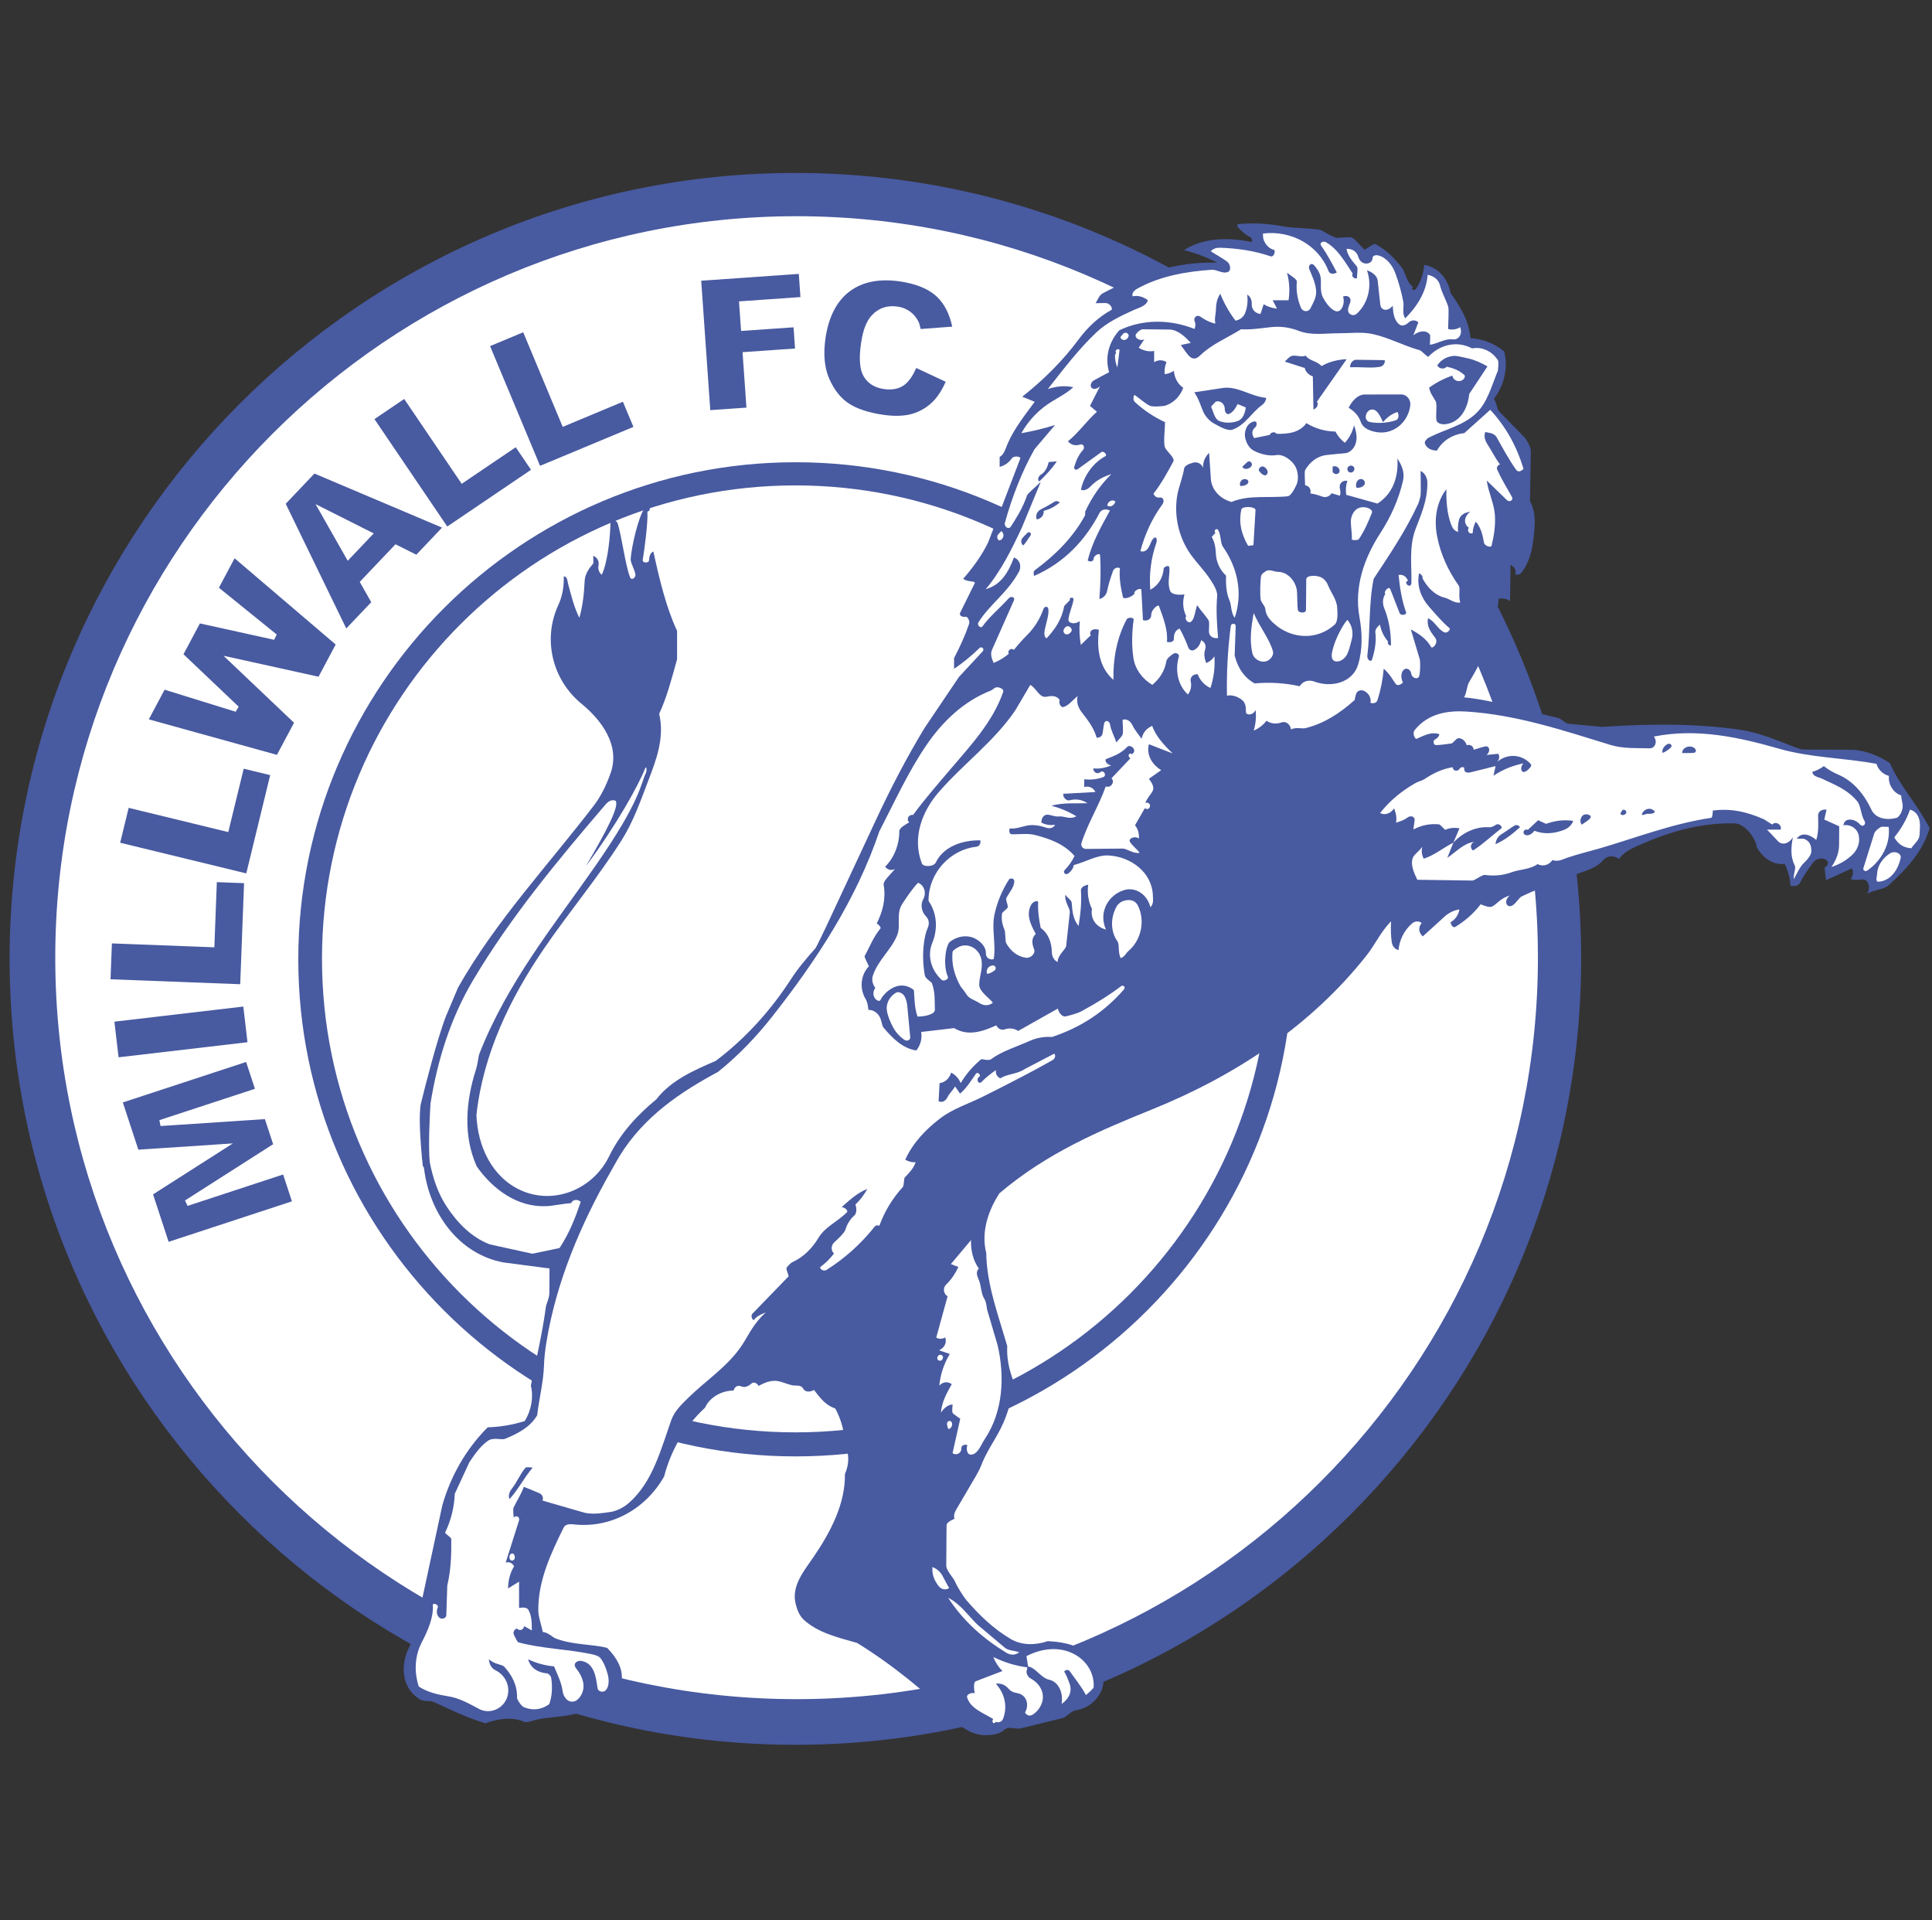 <svg width="805" height="800" viewBox="0 0 805 800" fill="none" xmlns="http://www.w3.org/2000/svg">
<rect x="0" y="0" width="805" height="800" fill="#333333" stroke="none"/>
<path d="M4.001 399.468C4.001 579.986 150.875 726.868 331.399 726.868C511.932 726.868 658.819 579.986 658.819 399.468C658.819 218.921 511.932 72.049 331.399 72.049C150.875 72.049 4.001 218.921 4.001 399.468Z" fill="#485AA0"/>
<path d="M23.025 398.96C23.025 569.273 161.591 707.844 331.904 707.844C502.226 707.844 640.797 569.273 640.797 398.96C640.797 228.633 502.226 90.072 331.904 90.072C161.591 90.072 23.025 228.633 23.025 398.96Z" fill="white"/>
<path d="M51.181 459.261L57.646 478.934L97.037 476.332L63.77 497.565L70.262 517.322L121.638 500.462L117.964 489.282L78.153 502.358L77.082 500.097L113.808 476.654L110.377 466.217L66.887 469.09L66.41 466.638C66.41 466.638 103.964 454.309 106.222 453.58L102.548 442.4L51.181 459.261ZM47.666 425.61L49.405 440.457C51.742 440.19 100.786 434.453 103.118 434.178L101.379 419.321L47.666 425.61ZM89.362 393.383L89.315 394.64L46.624 393.014L46.054 407.955L100.089 410.015L101.693 367.917C99.823 367.843 92.218 367.553 90.348 367.488L89.362 393.383ZM95.41 345.413L95.116 346.637C95.116 346.637 55.907 337.107 53.608 336.541C53.135 338.49 50.541 349.127 50.074 351.071L102.613 363.843C103.165 361.606 112.032 325.156 112.574 322.914L101.543 320.232L95.41 345.413ZM91.217 244.843L115.295 264.329L114.229 266.534L83.294 259.709L76.451 272.556L99.444 294.387L98.201 296.504L68.584 287.319L62.003 299.671L115.384 314.467C116.169 312.981 121.759 302.498 122.512 301.087L93.12 273.177L132.726 281.914L139.868 268.501L97.747 232.57C96.639 234.677 91.989 243.399 91.217 244.843ZM119.048 209.87L144.281 261.806C146.183 259.807 153.648 251.939 154.681 250.86C153.083 248.045 151.486 245.23 149.89 242.413L164.782 226.739L173.467 231.084L184.181 219.802L131.015 197.279C129.972 198.367 120.091 208.776 119.048 209.87ZM144.047 232.14L131.473 210.005L155.723 222.208L144.888 233.616L144.047 232.14ZM156.027 174.597L186.359 219.339L221.253 195.714L214.887 186.319L192.38 201.558L168.419 166.211L156.027 174.597ZM204.196 144.188L225.03 194.06L263.925 177.835L259.545 167.365L234.463 177.83L218.004 138.423L204.196 144.188ZM292.172 116.947L295.949 170.864C297.95 170.724 309.014 169.944 311.015 169.809L309.397 146.711L331.259 145.183L330.642 136.349L308.78 137.881L307.915 125.552L333.512 123.763L332.834 114.102L292.172 116.947ZM354.033 121.381C348.676 125.394 345.287 131.929 343.969 140.806C342.982 147.477 343.511 153.205 345.544 157.825C347.573 162.441 350.312 165.894 353.682 168.085C357.113 170.318 361.834 171.883 367.705 172.757C372.52 173.471 376.619 173.369 379.896 172.448C383.126 171.547 386.078 169.847 388.478 167.505C390.708 165.347 392.531 162.451 394.036 159.045L381.766 153.298C380.489 156.242 378.961 158.624 377.101 160.129C374.862 161.946 371.87 162.6 368.215 162.063C364.424 161.497 361.624 159.741 359.89 156.835C358.179 153.976 357.819 149.393 358.791 142.834C359.576 137.522 360.997 133.817 363.12 131.5C365.966 128.346 369.626 127.075 373.992 127.715C375.829 127.969 377.578 128.656 379.096 129.72C380.55 130.757 381.723 132.121 382.593 133.78C383.004 134.564 383.322 135.709 383.607 137.059C387.995 136.732 392.383 136.404 396.77 136.073C395.639 130.846 393.54 126.636 390.427 123.665C387.02 120.413 381.873 118.26 375.109 117.255C366.485 115.975 359.394 117.363 354.033 121.381ZM124.288 399.639C124.288 513.818 217.233 606.718 331.474 606.718C445.72 606.718 538.669 513.818 538.669 399.639C538.669 285.46 445.72 192.565 331.474 192.565C217.233 192.565 124.288 285.46 124.288 399.639Z" fill="#485AA0"/>
<path d="M528.657 399.458C528.657 508.4 440.346 596.705 331.412 596.705C222.47 596.705 134.164 508.395 134.164 399.458C134.164 290.522 222.47 202.212 331.412 202.212C440.346 202.212 528.657 290.527 528.657 399.458Z" fill="white"/>
<path d="M787.446 317.888C783.153 315.014 777.91 312.85 772.392 312.364L751.413 312.243C750.043 312.243 747.76 311.196 744.725 310.041C739.156 307.915 732.356 305.078 725.06 304.012C706.008 301.232 686.736 301.545 667.59 302.802L653.724 301.521C651.905 301.269 650.483 299.372 649.459 299.143C636.187 296.194 623.63 291.903 610.036 290.501C611.289 288.267 611.13 285.804 612.145 284.154C618.519 273.709 623.35 262.104 624.449 249.425C626.076 249.14 627.666 249.434 629.182 250.341L629.401 235.292C631.281 236.278 631.875 237.914 631.328 239.246C632.264 239.653 633.357 239.356 633.956 238.531C636.996 234.675 638.277 229.833 638.871 224.996C639.54 219.546 640.251 213.76 637.492 208.774L637.847 187.953C637.885 186.682 636.641 183.704 634.789 181.746L624.575 171.324C623.705 170.45 623.808 168.384 622.475 166.108C626.876 160.514 628.457 152.789 626.731 146.39C622.75 143.13 617.847 141.198 612.711 140.866C612.019 133.089 607.969 127.093 604.442 122.172C603.208 115.591 598.924 111.329 593.453 110.32C593.107 113.881 592.036 117.349 589.964 120.349C589.286 121.34 587.579 120.573 588.748 119.583C585.951 117.363 585.559 113.353 584.128 111.516C581.004 107.501 577.716 104.146 573.049 101.673C572.399 101.328 570.182 103.197 568.527 104.057C567.376 102.94 564.542 99.472 563.331 98.995C562.068 98.491 557.34 99.313 556.489 98.995C553.365 97.822 550.933 95.855 549.839 95.705C543.657 94.859 539.069 95.126 534.621 94.284C528.364 93.09 521.969 92.779 515.625 93.359C515.625 93.836 515.518 94.392 515.625 94.495C517.094 96 518.665 97.71 520.868 98.724C521.578 99.056 522.21 100.907 521.167 100.706C511.94 98.921 501.895 98.846 493.346 104.16C497.667 105.394 501.675 106.585 507.09 109.418C488.95 108.843 473.443 114.904 459.633 122.097C457.944 122.976 457.388 124.892 456.518 126.308C457.734 126.308 460.657 126.168 461.195 126.308C462.775 126.705 463.781 128.72 463.056 129.117C457.678 132.094 453.1 136.422 449.428 141.39C442.806 150.34 434.87 158.187 425.938 165.262L431.124 167.38C426.841 173.194 422.51 178.643 419.807 184.92C418.928 186.943 418.428 189.341 416.519 190.35V194.491C418.596 193.962 420.409 192.694 421.617 190.925C422.477 189.691 425.433 190.182 425.115 191.023L411.763 225.879C409.159 231.277 405.572 236.25 401.339 241.12C402.92 242.508 406.591 241.942 406.161 242.924L400.095 255.206C399.604 256.089 400.315 257.192 402.527 256.935C403.102 256.865 404.206 258.692 403.804 259.866C402.069 264.885 400.086 269.236 397.537 274.129C397.491 274.218 397.537 277.125 397.537 278.621C401.314 276.052 404.857 273.156 408.125 269.965C409.028 269.077 410.318 270.358 409.477 271.325L399.576 281.995L385.229 303.265C377.746 315.631 371.054 328.521 364.928 341.668L344.239 386.025C343.668 387.291 340.053 394.694 339.833 394.947C336.111 399.162 332.556 403.285 329.601 407.869C321.169 420.904 310.698 432.551 298.23 441.945C289.121 445.898 279.669 449.95 273.44 457.994C265.462 464.555 258.367 472.304 253.869 481.572C247.083 495.546 230.808 502.094 217.008 495.859C204.97 490.41 198.984 477.473 198.512 464.504C201.276 439.164 212.467 415.959 226.642 395.209C237.047 379.987 249 365.793 258.924 350.169C263.816 342.467 266.813 333.858 270.035 325.432C273.393 316.659 277.013 307.326 274.656 297.371C277.775 290.66 279.8 283.042 282.115 274.634V262.829C277.607 253.131 274.782 241.517 272.243 229.735C270.76 230.408 270.508 232.118 270.461 233.301C270.405 234.768 267.557 234.623 267.805 233.217C268.478 229.333 270.026 217.705 269.755 213.144C272.065 212.424 269.769 209.788 268.548 211.648C265.831 215.789 263.128 227.907 262.787 232.74C262.656 234.586 264.428 237.026 264.751 239.376C264.938 240.708 263.105 241.905 262.553 240.545C260.589 235.694 259.186 224.042 257.357 217.962C257.113 217.414 256.648 216.996 256.077 216.811C255.506 216.627 254.883 216.693 254.364 216.995C254.383 222.542 253.317 234.184 250.717 239.456C249.586 238.509 249.071 237.014 249.379 235.572C249.763 233.871 248.824 232.149 247.186 231.548C247.186 232.45 247.335 234.563 247.186 234.736C245.287 236.956 243.739 239.278 243.613 241.938C243.37 247.088 242.869 252.229 241.401 257.379C239.049 252.621 237.94 247.738 236.701 243.218C236.36 241.966 236.444 240.199 234.891 240.087C235.041 244.256 234.344 248.354 232.628 252.07C226.006 266.399 230.158 283.229 242.308 293.188C250.824 300.171 258.47 310.64 254.411 322.109C252.709 326.922 250.478 331.61 247.396 335.629C228.255 360.605 206.472 383.805 190.885 411.346L185.811 423.348C182.074 433.032 176.897 453.498 175.541 459.101C175.499 459.256 175.457 459.386 175.419 459.55C175.401 459.625 175.396 459.714 175.377 459.788L175.204 460.564L175.134 461.368C174.535 466.724 175.279 476.511 175.784 481.909C175.793 482.376 175.835 482.839 175.92 483.306C176.065 484.783 176.168 485.718 176.168 485.718L176.593 486.32C176.645 486.578 176.696 486.83 176.724 487.068C179.034 505.524 191.217 522.475 209.787 525.915L228.966 528.425C228.966 530.495 228.896 536.412 228.914 538.394C228.933 540.796 227.633 543.067 227.451 544.446C225.945 555.672 223.448 566.099 221.189 577.208C222.358 581.919 221.465 587.467 218.612 592.005C213.616 593.574 208.428 594.45 203.193 594.608C194.06 603.792 187.733 615.036 184.3 627.113L172.235 683.224C166.623 691.221 166.263 702.751 175.083 707.999C176.715 708.976 179.24 708.364 180.634 708.985C187.148 711.934 193.817 715.346 202.277 717.921C206.705 716.267 213.07 714.864 218.561 717.365C219.463 717.785 222.662 716.598 223.649 716.379C231.281 714.752 239.624 715.584 246.503 711.093C251.301 707.962 258.489 706.312 259.069 699.745C259.466 695.198 257.222 690.828 252.999 686.5C246.751 684.841 239.002 685.397 231.482 682.556C230.243 682.079 228.512 680.102 226.137 679.845C225.533 676.616 224.303 673.667 224.289 670.699C224.233 658.393 229.527 647.177 234.844 636.395C235.625 634.815 237.557 634.871 239.287 635.063C254.706 636.708 269.114 628.552 276.723 615.064C279.492 604.385 285.024 594.5 293.774 586.42C295.574 582.293 300.424 579.316 305.648 579.274C306.181 577.302 307.817 577.082 308.706 577.503C310.53 578.362 312.153 577.185 313.219 576.287C314.131 575.53 315.417 576.203 316.109 577.362C318.676 575.918 321.478 574.778 324.415 575.399C326.86 575.918 329.288 577.227 331.238 577.199C332.917 577.18 334.086 577.409 334.581 578.376C335.358 579.909 337.284 580.11 339.16 579.035C341.531 582.003 343.747 585.354 348.003 586.728C350.435 591.075 351.931 596.552 352.062 601.754C353.891 605.75 353.914 609.839 352.048 614.069C352.264 626.393 346.1 638.213 338.907 648.719C334.956 654.496 329.676 660.693 331.528 668.161C332.15 670.662 333.085 673.134 335.007 674.863C340.815 680.102 348.508 682.009 357.122 684.421C371.465 693.282 385.495 704.573 398.243 717.183C401.858 720.753 406.619 723.16 411.717 722.833C414.153 722.679 416.678 722.268 418.484 720.594C420.284 718.917 423.46 720.487 425.007 720.085L442.956 715.696C444.27 715.397 446.08 712.831 448.4 712.458C452.931 711.714 456.807 708.793 458.768 704.643C460.577 700.83 459.792 696.465 457.444 693.006C452.739 686.07 444.364 684.051 436.591 683.678C431.513 685.411 425.784 685.528 421.135 682.794C414.036 678.611 407.989 672.835 402.611 666.544C401.55 665.292 398.828 661.001 398.211 659.459C397.233 656.996 394.245 654.449 394.273 652.121L394.399 635.507C394.399 634.212 396.345 633.343 397.706 632.703C396.995 630.684 398.51 628.87 399.277 627.417L406.657 614.84C407.106 614.139 408.303 611.863 408.719 610.751C410.875 604.993 414.574 599.852 416.903 595.206C420.247 588.56 421.781 581.952 422.52 575.937C420.279 570.534 419.405 565.22 419.69 560.804C415.837 547.475 411.123 535.099 410.931 521.98C408.499 512.413 412.512 503.141 416.412 497.126C436.278 480.231 458.337 470.944 480.186 462.102C514.62 448.174 546.299 427.307 569.452 397.947C573.044 393.395 575.392 388.025 579.61 383.8C579.465 386.796 579.493 389.633 579.895 392.442C580.124 394.078 581.2 395.48 582.701 395.793C583.088 391.562 585.063 387.635 588.229 384.8C589.389 383.782 591.016 383.422 592.358 384.534C590.88 386.296 591.016 388.436 592.826 390.086L601.146 382.538C602.993 380.674 605.275 379.276 608.067 378.865C607.725 381.109 606.381 383.076 604.414 384.212C604.513 385.389 605.574 386.609 606.304 386.17C610.368 383.697 613.997 380.618 616.924 376.729C618.402 377.21 620.586 378.337 621.938 377.547C623.775 376.481 625.281 374.205 629.069 373.032C626.184 375.561 628.017 378.355 630.028 377.281C631.791 376.336 632.806 373.995 634.157 373.373C642.753 369.377 651.493 366.013 660.346 362.919C663.194 361.918 666.056 360.661 668.02 358.301C669.62 356.394 672.477 356.221 674.558 357.838C676.56 355.1 679.253 353.749 681.938 352.548C694.186 347.056 707.238 342.738 722.638 342.986C726.749 343.051 731.341 348.599 732.066 353.118C735.152 358.208 739.137 360.259 743.64 359.932C745.076 362.802 745.885 365.97 745.997 368.919C747.999 369.485 749.477 368.868 750.108 367.578C751.432 364.844 753.232 362.372 755.552 359.212C756.585 357.81 759.742 356.763 761.379 358.722C762.089 359.586 761.234 360.998 760.228 361.423L760.831 366.671L771.639 361.755C772.298 362.984 772.205 364.681 771.181 366.19C772.944 366.919 774.632 366.344 776.231 366.377C778.654 366.424 779.439 369.98 778.013 372.317C780.927 370.681 784.944 370.518 786.674 368.994C794.465 362.133 801.298 354.492 804.001 344.995C799.109 335.316 791.739 327.67 787.446 317.888Z" fill="#485AA0"/>
<path d="M268.681 320.391C266.234 326.723 256.844 343.867 244.109 360.844C252.753 346.136 258.207 335.669 256.475 333.584C254.696 332.826 253.127 334.187 252.379 335.061C232.235 358.603 212.664 382.146 197.11 408.349C187.747 424.123 182.241 441.726 179.37 459.754C179.122 463.837 178.361 477.703 179.085 484.297C180.453 491.064 182.531 497.148 185.996 502.465C190.413 509.232 196.33 515.424 204.03 518.375L221.831 522.285L233.131 519.928C237.292 513.671 239.776 507.142 241.975 500.656C240.486 499.341 238.571 499.776 237.95 501.231C234.336 501.423 230.95 502.316 227.663 502.475C215.648 503.031 205.342 495.479 198.641 485.915C192.898 473.12 194.093 458.814 198.263 445.715C199.141 442.956 199.342 439.986 199.673 439.139C211.413 409.2 230.759 385.564 247.976 360.872C267.14 333.392 266.963 326.349 269.129 322C269.568 321.106 269.433 318.45 268.681 320.391ZM414.752 286.439C415.948 285.98 418.474 286.864 417.979 288.291C413.594 300.96 403.979 311.056 395.13 321.495C390.124 327.406 384.997 333.261 380.444 339.509C378.586 339.191 377.507 341.305 378.819 342.577C376.961 343.694 374.705 344.906 374.705 346.323C374.715 351.808 372.627 357.247 368.798 361.082C370.18 362.523 371.24 362.738 372.865 362.031C370.848 364.557 367.897 366.951 368.2 368.677C369.186 374.28 367.827 379.742 365.31 384.68C366.44 385.391 367.131 386.467 366.888 386.752C363.816 390.456 362.345 394.562 360.299 398.2C360.005 398.719 361.56 401.357 362.032 402.55C358.595 406.132 358.044 411.786 360.678 416.187C361.472 417.519 361.677 419.166 361.84 420.718C363.55 420.634 365.081 421.569 366.118 422.93C367.369 424.586 367.332 427.149 368.163 428.117C371.908 432.536 376.041 436.74 381.784 437.615C383.539 435.459 384.285 432.652 383.834 429.908L397.554 428.29C403.428 431.891 409.658 429.604 415.14 427.149C415.934 428.776 417.437 429.267 418.759 428.795C420.72 428.093 422.891 428.519 424.222 429.487L440.748 420.171C441.294 422.154 442.635 423.763 444.185 423.389C446.501 422.841 449.181 422.037 450.489 421.34C456.765 417.95 462.056 414.643 467.052 410.883C468.103 410.088 469.121 411.257 468.257 412.244C460.65 420.966 451.012 427.845 438.268 432.003C436.508 431.802 432.698 432.003 429.321 433.509C423.55 436.086 417.372 437.938 413.006 441.225C411.885 442.076 409.111 441.033 408.803 441.3C405.414 444.082 402.532 447.432 400.286 451.2C399.532 449.32 398.126 447.776 396.326 446.851C395.532 449.363 393.683 450.934 391.483 451.228L391.082 458.791C392.931 459.529 394.182 458.323 394.85 456.962C395.532 455.545 397.031 454.259 397.932 452.585L400.038 455.592C402.728 453.282 404.572 450.274 406.566 447.417C407.444 446.173 408.747 448.002 408.191 448.385C406.323 449.709 407.846 451.846 408.85 450.831C410.708 448.96 412.763 447.277 415.004 445.771C414.705 447.113 415.312 448.465 416.765 449.241C419.758 447.286 423.807 447.543 427.033 445.322L439.272 438.938C440.048 439.808 439.52 441.104 438.497 441.679C429.032 447.034 419.333 451.935 409.639 456.803C403.582 459.843 396.961 461.844 391.535 466.058C385.642 470.618 380.36 476.103 377.18 483.128C378.885 484.021 380.215 484.297 381.523 484.161C380.594 486.817 378.815 488.627 376.998 490.507C376.597 490.919 376.653 493.977 376.214 494.454C371.91 499.147 368.574 504.644 366.398 510.631C364.848 509.981 364.287 511.206 363.54 512.118C358.119 518.713 351.685 524.403 344.479 528.972C343.363 529.674 341.943 529.099 341.686 527.92C343.844 526.33 345.674 524.548 347.519 522.191C346.244 521.167 346.146 518.941 347.537 517.613C348.546 516.645 351.866 513.741 352.31 512.141C352.865 510.158 354.178 507.965 355.807 506.525C357.143 505.356 356.919 503.326 356.438 501.792C358.418 499.892 360.089 497.694 361.392 495.277C357.082 497.031 354.108 499.87 350.685 502.858C352.417 503.087 353.43 504.486 352.912 505.005C348.915 508.989 343.76 511.089 341.065 515.611C338.418 520.059 334.724 523.758 330.045 525.858C329.457 526.124 327.869 527.719 327.691 528.341C327.533 528.907 328.775 531.521 328.546 531.741L313.496 547.286C312.823 548.044 313.183 549.405 314.005 549.98C314.906 548.811 315.943 548.016 319.104 546.683C314.051 551.294 312.085 555.835 309.489 559.88C303.68 568.957 294.495 574.771 286.921 582.169C284.072 584.947 281.07 587.795 279.748 591.485C275.363 603.761 272.053 617.206 262.19 625.975C259.874 628.037 256.853 629.51 254.369 629.866C250.806 630.366 247.163 630.969 243.68 630.212L226.052 625.133C226.509 623.95 225.969 622.615 224.819 622.084C223.554 621.509 219.669 619.965 218.268 619.39C217.077 622.631 215.265 625.329 214.009 628.023C213.64 628.809 214.009 631.11 214.009 632.19C215.125 630.974 216.671 632.017 216.283 633.331L210.703 650.967C212.155 650.518 213.397 651.023 214.21 652.51C212.641 655.021 211.716 658.192 211.698 661.709L216.278 658.893V669.865C217.721 669.547 219.547 669.565 220.159 670.632C221.56 673.068 221.597 676.075 221.602 679.227L218.417 677.436C218.118 679.082 216.423 679.564 215.405 678.432C214.21 678.699 213.57 680.149 214.242 681.28C214.901 682.393 215.424 684.04 216.152 684.231C226.183 686.869 236.386 686.991 246.3 689.062C247.808 689.38 249.494 689.82 250.264 690.853C251.782 692.902 252.59 695.203 253.206 697.438C253.878 699.884 253.766 702.793 252.347 704.168C251.184 705.309 249.19 704.598 248.994 703.354C248.312 698.963 247.817 692.841 242.162 691.901C240.659 691.653 238.38 692.888 240.089 695.062C241.747 697.162 244.109 700.917 242.709 704.925C242.111 706.632 240.743 708.335 239.393 708.741C236.638 709.574 234.747 706.88 234.439 704.575C233.953 700.969 232.412 697.878 230.843 694.188C227.092 693.856 223.431 692.854 220.033 691.228C221.172 695.156 224.446 696.807 227.887 697.101C228.681 697.167 229.573 698.364 229.657 698.902C230.292 702.985 229.984 706.866 228.863 709.911C225.398 712.459 221.7 712.576 218.384 711.243C217.119 710.734 215.419 707.965 215.433 707.268C215.573 701.988 213.267 697.798 210.129 694.361C209.162 693.299 205.865 693.383 203.708 691.181C203.867 693.556 204.936 695.062 206.496 695.829C210.675 697.892 212.8 702.69 211.31 707.091C209.671 711.931 204.053 714.307 199.561 711.903C195.503 709.738 191.389 707.39 186.897 706.679C182.578 706.001 178.193 705.019 174.494 702.596C172.463 696.423 172.823 689.792 175.737 684.166C178.277 679.269 180.658 673.873 180.355 668.7C180.28 667.433 182.951 668.499 182.391 669.706C181.644 671.296 182.041 673.311 183.362 674.092C184.366 674.677 185.958 673.999 185.958 672.942L186.374 660.474C187.859 654.207 188.116 647.824 188.032 641.174C188.027 640.36 185.258 638.892 185.487 638.415C187.921 633.37 189.286 627.875 189.493 622.276L195.587 609.116C197.796 605.865 200.047 602.494 203.334 600.202C205.543 598.659 209.054 599.954 210.353 599.426C216.05 597.125 221.009 594.412 223.834 589.553C224.642 582.538 226.449 575.622 226.654 568.911C226.757 565.651 227.163 562.233 227.738 558.772C231.842 533.934 241.831 510.261 254.794 487.472C255.793 485.718 257.465 482.73 258.179 481.561C268.27 465.155 283.531 454.928 299.183 446.533C307.631 439.747 315.102 431.947 321.752 423.496C340.211 400.052 356.779 374.785 366.389 346.332C372.613 334.318 378.212 321.906 385.838 310.654C392.604 300.66 401.504 292.102 412.861 287.678C413.277 287.538 414.332 286.598 414.752 286.439ZM213.29 620.143C212.645 620.966 211.525 622.682 212.305 624.511C216.092 620.344 218.389 615.494 221.961 611.402C220.57 611.239 219.258 611.084 218.921 611.477C216.643 614.152 215.55 617.267 213.29 620.143Z" fill="white"/>
<path d="M213.19 647.188C214.065 646.912 214.73 648.157 214.444 649.239C214.135 650.41 212.586 650.428 212.329 649.248C212.146 648.429 212.301 647.469 213.19 647.188ZM404.591 516.605C404.474 520.866 405.405 525.009 407.853 528.474C406.491 529.762 407.086 531.485 407.788 533.058C408.873 535.428 408.668 538.775 410.184 541.177C411.078 542.587 411.026 544.642 411.326 545.658L415.669 560.384C418.73 573.588 417.925 588.122 410.338 599.462C408.574 602.112 407.376 606.148 404.324 605.975C402.916 605.891 402.513 603.526 403.079 602.042C401.834 601.494 400.491 602.215 400.547 603.386C400.607 604.278 400.141 605.123 399.354 605.548C398.568 605.974 397.606 605.901 396.892 605.362L400.103 591.025C399.363 590.439 397.196 589.133 396.902 588.538C396.611 587.934 396.902 585.813 396.902 585.073C395.156 585.247 393.602 586.188 392.02 588.501C392.54 583.491 394.65 580.134 396.565 576.622C394.809 575.405 392.872 575.615 391.365 577.226C391.827 572.563 393.323 568.061 395.746 564.05L391.285 562.514C393.691 561.334 394.557 559.279 393.845 557.153C392.512 557.94 390.967 557.837 390.106 557.191L394.824 540.025C393.977 539.518 393.419 538.641 393.317 537.66C393.215 536.678 393.58 535.705 394.304 535.034C396.359 533.077 397.95 530.689 399.34 527.819L396.204 526.592L404.591 516.605ZM428.067 694.596C427.938 695.113 427.829 695.635 427.739 696.16C427.557 697.714 428.863 698.922 429.218 699.114C433.725 701.493 435.462 705.735 434.072 709.565C433.371 711.448 432.104 713.068 430.444 714.201C429.457 714.884 427.969 715.025 427.079 713.386C428.633 710.9 428.287 706.793 424.674 705.538C423.677 705.192 421.664 705.22 420.279 703.562C419.395 702.518 417.813 701.104 414.939 701.376C418.969 705.932 419.764 711.335 417.93 716.055C417.471 717.253 416.128 717.82 414.831 717.281C414.438 718.443 412.884 717.74 413.816 716.111C409.384 713.433 404.399 711.728 402.976 707.149C402.565 705.815 404.839 704.991 406.112 705.384C405.822 703.572 405.536 700.865 406.561 700.393L417.686 696.132C416.018 694.481 414.722 692.491 413.886 690.298C418.772 692.657 423.359 694.011 428.067 694.596Z" fill="white"/>
<path d="M428.357 694.187L427.697 689.921C434.091 686.614 441.327 685.819 447.52 689.051C452.665 691.726 456.033 696.988 455.696 702.826C455.649 703.565 452.955 705.656 452.473 706.161C450.626 702.606 448.025 699.491 445.715 696.193C445.167 695.417 443.932 695.58 443.413 696.338C444.428 698.027 445.032 699.701 445.654 701.362C446.697 704.131 445.92 707.246 442.347 709.846C443.161 704.603 440.658 700.436 437.057 699.725C434.433 699.205 432.342 696.118 429.821 694.701C429.545 694.561 428.656 694.294 428.357 694.187ZM395.04 665.584C400.33 668.316 403.417 673.087 407.299 676.847L418.609 686.357C419.942 687.601 422.566 687.633 424.704 688.256C422.997 689.715 420.929 689.509 419.259 688.485C409.895 682.764 401.425 675.449 395.04 665.584ZM388.482 652.81C390.592 653.558 392.089 655.121 393.005 657.02C393.445 657.932 394.96 660.603 395.47 661.571C393.992 662.577 392.191 662.099 391.148 660.794C389.741 659.031 388.744 656.968 388.524 654.718C388.492 654.083 388.478 653.446 388.482 652.81ZM394.591 593.201C394.497 591.976 396.097 591.428 396.565 592.56C397.033 593.683 396.439 594.983 395.269 595.348C394.82 594.838 394.656 594.024 394.591 593.201ZM390.69 565.137C391.485 563.602 393.45 564.65 392.8 566.016C392 567.704 389.923 566.624 390.69 565.137ZM605.32 319.61C605.358 321.457 607.603 321.312 608.108 320.339C608.665 319.254 610.082 319.61 610.063 319.825C609.927 322.135 611.578 322.028 613.094 321.649L623.16 319.137L622.276 323.141C626.34 320.517 629.914 319.044 634.745 318.005C633.038 319.946 633.861 322.879 636.298 320.966C636.93 320.475 638.492 319.095 637.851 318.356C634.17 314.086 627.959 313.81 623.838 317.388C624.624 316.508 625.017 315.105 624.287 314.015L619.371 314.507C620.732 313.534 620.943 311.405 619.572 310.956C618.777 310.694 615.297 312.023 614.034 312.332C613.95 310.872 612.673 309.974 611.129 310.442C610.629 308.693 608.992 307.214 607.374 307.589C606.751 307.738 605.334 309.656 604.745 309.731C602.617 309.988 600.367 310.362 598.421 310.404C597.252 310.433 596.887 308.664 597.883 308.08C598.594 307.659 599.511 307.097 599.735 305.863C596.237 304.642 593.065 306.606 590.063 307.855C588.547 306.592 589.076 304.609 589.267 304.366C595.007 297.05 603.435 295.942 611.129 296.428C631.822 297.743 651.425 304.31 671.004 310.316C676.332 311.948 681.884 311.583 687.338 311.737C689.63 311.798 690.752 308.912 689.101 306.84C707.034 303.262 724.565 307.102 741.338 311.92C754.5 315.699 768.331 315.676 781.872 318.211C782.583 320.629 784.468 322.5 787.04 323.225C786.732 326.906 788.879 330.218 792.157 331.383C792.242 333.183 792.84 334.685 792.809 335.868C792.723 338.319 791.11 340.499 790.258 340.714C785.342 341.958 781.306 340.621 779.734 337.262C776.802 331.022 772.344 325.419 765.885 322.673C763.756 321.768 761.754 320.589 759.93 319.165C758.139 320.456 756.567 321.172 755.159 321.513C755.314 323.529 757.681 323.684 759.271 324.441C764.266 326.832 769.879 328.894 773.925 333.908C775.403 335.747 775.314 339.47 776.923 342.085C777.653 343.268 776.231 344.882 774.949 343.418C774.047 342.379 772.19 341.126 770.127 341.495C769.149 341.673 768.317 342.337 768.074 343.801C771.217 343.305 773.958 345.261 774.505 348.165C775.071 351.098 773.958 354.054 771.773 356.103C769.58 358.152 767.059 359.845 763.12 361.178C765.314 357.843 766.151 355.172 766.264 352.436C766.329 350.869 766.329 346.159 766.329 344.222L760.117 341.42L761.058 337.314C759.449 337.014 757.522 337.856 757.54 339.737C757.559 342.604 757.924 346.07 756.783 349.919C754.481 347.927 750.819 346.262 748.644 349.405C749.523 349.405 751.492 349.381 751.567 349.405C753.897 350.214 754.846 352.076 754.71 354.826C754.645 356.103 753.405 357.824 751.815 359.307C749.907 361.084 748.817 363.802 747.404 366.248C747.175 364.181 748.419 361.73 747.825 360.57C746.207 357.427 746.053 353.652 747.04 348.811C745.01 351.954 742.236 352.052 740.674 350.275C739.322 348.745 737.849 347.328 736.244 345.607H741.974C742.512 343.422 739.799 341.972 738.419 343.478C736.464 342.295 734.949 341.299 735.295 341.458C727.273 337.809 720.524 336.78 713.681 337.65C713.653 339.105 713.405 340.639 713.03 340.691C696.575 343.132 681.449 349.115 665.972 353.591C661.804 354.793 657.52 355.771 652.697 357.431C651.453 357.857 649.142 359.195 646.85 358.282C645.405 360.443 642.786 361.103 640.667 359.976C637.379 362.296 633.249 362.09 629.614 363.446C626.088 364.761 622.243 364.957 618.707 364.494C617.566 364.344 614.45 366.809 613.52 366.828L590.535 366.501C589.099 363.512 587.658 360.219 588.645 357.431C589.183 355.911 591.283 354.746 592.612 352.716C592.181 354.653 592.383 356.15 593.234 357.717C597.748 356.257 601.302 353.184 605.549 351.061L603.047 357.384C607.369 354.311 610.147 351.182 614.282 350.71C613.542 350.944 613.005 351.585 612.903 352.354C612.801 353.124 613.152 353.882 613.805 354.302C618.015 351.528 621.789 348.016 625.784 344.882C625.536 343.764 624.306 342.922 623.244 343.619C622.561 344.072 621.635 344.695 620.531 344.62C614.848 344.241 609.432 346.86 605.549 351.061L608.127 345.05C605.779 344.671 603.842 344.938 602.163 345.719C601.532 345.153 600.053 343.478 599.623 343.432C595.98 343.029 592.406 343.708 588.907 345.546C589.062 344.04 589.567 341.523 589.394 341.088C588.856 339.727 587.284 339.914 586.396 340.616C585.063 341.678 583.388 342.164 581.7 342.716C581.99 340.882 581.816 339.157 580.886 336.748C579.295 339.091 576.91 339.694 575.02 338.698C579.295 333.314 584.108 329.46 589.932 326.125C590.643 325.718 592.645 325.162 593.641 324.497C597.472 321.911 601.237 320.255 605.32 319.61ZM636.584 345.724C635.358 344.999 633.969 346.827 635.377 347.726C636.439 348.399 638.216 347.655 639.325 346.088C643.034 347.501 647.145 347.538 652.052 345.574C652.8 345.275 654.877 344.007 655.504 341.963C651.897 341.42 648.286 341.757 644.175 343.198C644.194 343.193 641.645 342.028 640.896 341.692L636.584 345.724ZM625.765 347.422C624.215 348.292 623.226 349.902 623.15 351.678C627.149 349.91 630.26 347.351 633.216 344.709C633.609 344.362 632.065 343.347 631.205 343.829C630.068 344.456 626.888 346.762 625.765 347.422ZM705.809 313.613C706.997 313.454 706.88 311.939 705.434 311.279C703.652 310.475 701.014 311.363 700.874 313.711C701.964 313.711 704.859 313.739 705.809 313.613ZM659.044 343.558C659.868 342.908 662.103 341.738 662.716 340.639C663.348 339.517 660.485 338.511 659.283 339.914C658.39 340.967 658.221 342.393 659.044 343.558ZM686.828 339.012C688.091 339.171 689.934 338.586 689.433 338.001C687.67 335.92 684.63 337.112 684.045 339.484C685.074 339.601 685.93 338.895 686.828 339.012ZM692.712 313.66C693.966 313.192 695.149 312.397 696.173 311.415C697.076 310.535 695.836 309.366 694.719 310.021C693.357 310.816 692.371 312.182 692.712 313.66ZM675.205 338.941C675.35 339.662 676.472 339.76 677.197 339.171C678.605 338.015 676.285 336.359 675.663 338.039C675.598 338.212 675.153 338.651 675.205 338.941ZM795.839 337.286C799.403 338.268 800.188 341.855 799.959 344.83C799.833 346.439 799.997 348.221 799.421 349.335C798.598 350.916 797.092 352.15 796.4 353.371C793.285 353.212 790.862 351.706 789.276 348.829C792.117 345.392 794.338 341.485 795.839 337.286Z" fill="white"/>
<path d="M783.765 344.49C784.322 344.265 786.389 344.49 786.955 344.49C787.76 351.734 783.924 358.519 778.091 362.628C777.221 363.247 776.118 362.633 776.422 361.616L780.963 347.151C781.281 346.139 783.19 344.719 783.765 344.49ZM787.703 355.393C789.411 354.367 792.343 355.454 791.95 357.38C790.954 362.174 787.867 366.911 782.787 367.314C781.169 367.44 782.109 365.046 782.137 364.052C782.212 360.613 784.56 357.272 787.703 355.393ZM398.802 394.852C402.418 392.537 407.081 394.444 408.55 398.464C410.084 402.663 407.928 406.763 408.012 410.24C408.078 413.103 411.81 415.356 413.714 417.718C411.913 419.166 409.794 418.974 408.096 417.873C406.244 416.682 403.859 415.989 402.942 414.579C401.782 412.775 400.402 411.209 400.154 410.774C397.432 405.802 396.473 401.309 396.875 396.679C396.936 395.953 397.998 395.367 398.802 394.852ZM467.096 375.762C469.079 374.694 472.54 374.281 474.014 377.06C477.11 382.87 475.969 391.309 470.047 396.314C469.187 397.049 468.621 398.567 466.979 399.148C465.712 396.932 466.577 393.498 465.571 392.087C462.503 387.772 462.741 381.764 465.473 377.247C465.702 376.877 466.712 375.964 467.096 375.762ZM373.91 413.337C377.09 413.318 377.829 416.907 378.049 419.278L379.265 432.009C379.438 433.237 377.951 433.921 376.88 433.218C374.746 431.77 373.019 429.797 371.866 427.488C370.823 425.403 369.864 423.233 369.527 420.928C369.148 418.336 370.36 415.783 372.422 414.166C372.684 413.951 373.587 413.337 373.91 413.337Z" fill="white"/>
<path d="M429.281 285.316C431.979 286.818 433.07 290.897 436.124 290.234C438.349 289.754 440.414 289.805 441.547 291.639C440.99 292.656 441.866 294.877 443.187 294.504C445.191 293.935 446.783 291.83 449.003 289.959C448.263 293.281 449.875 295.675 451.008 297.098C453.771 300.57 455.893 303.701 456.862 307.07C457.054 307.738 459.003 306.982 459.302 305.992C459.621 304.933 459.85 301.48 460.206 300.962C461.223 299.511 462.412 300.971 462.52 301.746C462.913 304.457 464.314 306.636 465.147 309.306C466.21 307.859 467.334 307.061 467.747 305.992C468.121 304.994 467.747 301.368 467.747 299.861C469.367 299.301 471.03 300.365 471.798 302.026C472.641 303.851 473.948 305.433 475.648 307.747C476.317 305.083 477.662 303.473 480.064 302.395C481.638 306.655 484.612 310.01 488.607 313.883L478.701 310.034C477.587 314.509 479.999 318.461 483.834 320.841L478.711 324.439C479.98 326.044 481.006 327.915 480.331 329.38C479.629 330.888 478.097 332.227 477.24 334.429C480.303 333.893 479.352 338.284 477.011 336.688L472.912 343.804C474.037 345.111 474.678 347.015 474.561 349.329C472.739 347.999 470.023 349.408 470.782 350.64C471.896 352.47 473.564 353.52 474.861 355.288C472.116 355.722 469.564 353.519 467.798 353.51L452.521 353.65C451.214 353.687 450.198 352.465 450.6 351.214C453.181 343.067 457.818 335.806 460.726 327.607C462.913 328.48 464.679 325.601 463.105 324.233L471.011 315.895C469.372 314.775 470.763 313.239 471.606 314.219C474.205 312.628 470.983 309.749 469.657 311.163C467.058 313.935 464.187 314.905 460.867 316.24C460.173 316.52 460.895 318.564 463.016 318.858C460.281 320.001 457.911 320.342 455.551 320.099C455.457 321.681 457.209 322.689 458.394 321.723C459.902 320.5 461.405 323.137 459.565 323.776C457.069 324.663 454.4 324.952 451.771 324.621V327.868C453.629 327.296 455.625 328.184 456.436 329.945L443.037 330.682C442.798 332.483 444.727 333.603 445.341 333.449C448.516 332.637 450.694 333.127 453.134 334.607C447.922 334.798 443.276 334.257 438.086 335.643C441.739 336.625 445.239 338.102 448.488 340.034C445.697 341.62 443.528 339.842 441.135 340.132C439.341 340.346 437.337 339.119 435.866 339.441C434.419 339.768 433.852 341.476 433.937 342.721C435.932 343.673 437.786 343.911 439.636 343.547C438.887 345.246 436.901 345.125 436.114 344.863C432.977 343.804 430.176 343.435 427.783 343.958C425.46 344.462 423.052 345.423 420.711 345.101C420.327 346.119 420.593 347.491 421.469 347.528C424.692 347.654 428.167 347.033 431.403 347.878C437.412 349.441 443.496 351.625 447.729 356.609C446.679 358.786 445.279 360.778 443.585 362.507C442.704 363.417 443.997 364.686 445.055 363.907C446.465 362.876 447.425 361.317 447.331 360.407C452.745 358.951 457.101 356.086 462.042 356.385C471.091 356.935 480.008 363.277 480.364 373.048C480.42 374.691 480.757 376.525 479.329 377.948C478.167 372.843 473.32 369.32 468.407 370.799C461.822 372.773 457.583 380.015 460.815 387.248C456.534 386.1 454.291 382.628 454.979 378.62C453.523 375.708 452.937 372.157 453.415 368.545C452.005 368.793 450.296 369.623 450.39 370.953C450.708 375.559 450.273 380.482 449.411 385.745C446.994 382.89 446.812 379.343 446.549 376.114C446.456 375.008 444.919 374.136 443.908 372.764C443.449 375.661 445.875 378.312 445.762 380.057L444.245 394.042C443.987 395.671 440.826 397.64 440.639 400.794C438.555 399.619 438.288 397.673 438.269 396.711C438.203 392.166 436.503 388.639 433.614 386.52C432.883 382.918 432.386 379.427 432.56 375.974C432.616 374.812 430.485 375.559 429.787 376.693C427.272 380.818 429.52 385.386 431.59 389.087C429.487 390.948 430.101 393.51 430.869 395.4C431.609 397.229 429.398 399.264 427.455 398.989C423.895 398.48 421.16 396.221 419.334 393.076C418.622 391.844 419.188 388.746 418.402 386.954C417.522 384.948 417.213 382.74 417.507 380.57C417.591 379.959 419.839 378.536 419.896 377.929C419.994 376.613 418.832 374.938 419.394 373.93C420.64 371.672 422.64 369.506 422.617 367.015C422.607 365.918 420.945 365.587 420.359 366.478C417.572 370.832 415.566 375.635 414.43 380.673C413.002 386.865 415.109 393.305 414.046 399.558C412.182 400.071 410.754 398.802 410.791 397.197C410.857 394.976 409.428 393.123 407.644 391.816C404.304 389.353 399.696 389.432 395.841 392.32C395.111 392.876 394.497 394.612 394.202 396.231C393.532 399.927 393.654 403.837 394.97 407.019C395.336 407.887 393.233 408.951 392.418 408.233C388.128 404.416 386.198 398.279 388.427 392.871C390.807 387.113 390.512 380.519 386.891 375.297C386.835 363.412 396.16 353.879 406.768 352.75C408.496 352.563 408.679 350.668 408.468 350.085C401.059 349.908 393.101 352.661 389.926 359.287C389.046 361.135 384.732 361.27 384.119 359.707C380.03 349.222 384.011 338.195 391.153 329.978C401.401 318.195 414.341 308.806 423.104 295.82L429.281 285.316Z" fill="white"/>
<path d="M382.514 367.745C385.121 368.74 386.118 372.004 384.7 374.573C383.385 376.946 383.998 379.898 385.898 381.831C387.106 383.05 387.288 384.895 386.591 386.455C385.697 388.459 385.266 390.631 384.99 392.812C384.412 397.359 384.545 401.967 385.383 406.473C385.613 407.632 388.098 409.098 388.281 409.565C389.727 413.344 389.423 417.192 389.535 420.667C389.6 422.503 385.496 423.502 382.294 423.488C381.04 419.92 381.026 415.852 380.787 412.442C376.013 408.65 370.823 411.083 367.556 415.371C367.378 415.609 366.783 417.188 366.067 416.959C363.746 416.193 363.338 413.372 364.691 411.522C363.572 410.009 363.151 408.183 363.671 406.525C365.697 400.121 371.281 395.778 373.799 389.673C375.498 385.544 373.224 380.678 375.948 376.558C377.843 373.677 379.725 370.743 382.514 367.745ZM527.426 237.959C528.905 236.955 530.842 238.225 532.672 238.244C536.468 238.272 540.039 242.088 540.414 246.413C540.55 247.921 540.507 252.489 540.76 254.087C540.971 255.385 544.116 255.693 544.163 254.082L544.271 241.392C544.242 239.683 547.772 239.617 549.775 240.243C551.394 240.747 552.681 242.139 553.294 243.713C554.521 246.815 556.94 249.696 557.151 253.008C557.296 255.254 557.572 258.874 556.154 260.172C548.97 266.767 538.083 266.492 530.585 259.551C529.27 258.342 527.421 256.408 527.238 253.825C527.14 252.373 525.511 251.125 525.282 249.743C524.954 247.777 525.081 241.761 525.474 239.916C525.67 239.038 526.63 238.506 527.426 237.959ZM506.438 221.967C505.413 221.112 506.995 219.707 507.609 220.86C508.816 223.102 508.489 226.255 509.518 227.721C515.434 236.133 518.046 246.702 514.465 257.379C512.738 254.988 513.22 252.26 512.289 250.126C510.983 247.141 510.679 243.414 510.88 239.837C508.263 237.411 506.724 234.044 506.602 230.482C506.509 228.081 506.064 225.676 504.894 223.691L506.438 221.967ZM522.38 255.376C524.856 261.279 528.788 265.852 530.37 271.214C530.899 272.993 529.265 274.941 527.702 275.445C525.277 276.225 522.399 274.59 521.823 272.101C520.597 266.772 521.285 261.331 522.38 255.376ZM561.415 258.215C563.437 260.565 563.994 263.685 563.18 266.59C562.66 268.444 562.276 270.34 561.532 272.092C560.647 274.231 558.462 275.931 556.412 275.501C554.923 275.198 554.694 273.376 554.984 271.956C555.817 267.879 557.563 264.044 559.739 260.49C559.987 260.098 560.699 258.995 561.415 258.215ZM565.627 211.888C568.497 210.337 572.227 212.136 571.651 213.583C570.079 217.539 568.609 220.944 566.287 224.457C565.913 225.04 564.485 225.18 563.254 224.811C563.418 222.201 562.824 219.468 562.852 217.166C562.885 214.69 564.312 212.593 565.627 211.888ZM517.653 211.683C519.445 210.767 523.255 211.309 523.129 212.523L522.277 227.086C521.041 227.455 519.899 227.137 520.166 227.586C516.913 222.061 516.146 217.194 517.232 212.126C517.18 212.374 517.498 211.762 517.653 211.683Z" fill="white"/>
<path d="M526.233 97.29C537.716 95.853 549.35 101.875 553.573 112.963C554.013 114.116 555.628 114.429 557.009 113.495C554.996 109.714 553.011 105.895 550.497 102.398C549.593 101.137 551.283 100.18 552.561 100.941C557.533 103.883 560.37 109.032 563.642 114.009C562.921 114.62 563.97 116.409 565.379 115.895C565.379 115.022 565.918 111.712 565.379 111.044C563.642 108.901 561.55 106.749 561.044 103.677C563.277 103.509 565.342 104.704 565.983 107.099C566.222 107.958 566.962 109.196 568.268 109.639C569.822 110.171 571.863 109.396 571.872 107.552C571.872 106.777 572.734 106.026 574.358 106.432C577.603 107.239 580.154 110.4 581.437 113.92C582.818 117.711 583.941 121.563 584.737 125.886C585.046 127.613 584.077 130.699 585.542 132.604C590.463 127.623 594.33 121.651 594.859 114.471C597.976 115.125 599.54 116.866 600.041 118.995C600.725 121.843 602.298 124.425 603.388 127.627C603.81 128.883 603.388 134.784 603.388 137.053C605.078 137.539 606.993 137.231 608.36 136.288C609.549 138.851 607.92 141.671 605.415 141.381C601.979 140.975 599.152 143.132 595.776 143.645C595.776 142.469 596.095 139.798 595.776 139.383C594.339 137.487 591.413 137.637 588.88 139.7L590.973 134.299C589.639 132.996 587.864 133.412 586.858 134.397C585.851 135.377 584.325 135.914 583.473 135.415C581.25 134.112 580.421 131.185 580.309 127.31C578.581 129.667 575.646 129.705 575.14 127.067L574.068 117.221C573.984 114.943 571.821 113.383 569.579 112.594C571.901 119.303 569.962 126.479 565.29 130.718C563.984 131.894 562.037 131.031 561.742 129.714C561.395 128.169 562.627 126.465 562.72 125.326C562.875 123.542 560.918 122.87 559.584 123.566C560.562 126.063 559.083 130.484 556.475 129.597C554.228 128.836 552.196 125.774 551.255 123.958C549.71 120.951 550.764 117.674 550.192 115.176C549.762 113.262 548.437 111.45 547.552 110.517C546.274 109.158 544.963 110.717 545.52 112.067C546.836 115.181 548.371 118.495 548.409 121.707C548.437 124 547 126.549 546.049 128.388C545.062 130.284 542.786 129.826 542.089 128.248C540.598 124.828 539.998 121.088 540.343 117.375C540.441 116.306 538.376 115.246 536.256 113.621C537.426 118.047 537.398 121.581 536.906 125.088H530.287L532.089 128.584C529.786 128.295 528.147 127.721 526.528 126.75L525.212 130.797C523.129 130.578 521.411 129.023 521.556 126.479C521.612 125.475 521.228 123.664 519.655 122.707C520.02 125.438 519.749 128.113 518.742 130.545C518.091 132.119 516.65 133.234 514.791 133.58C512.181 130.146 510.047 126.377 508.448 122.375C506.729 124.919 506.72 127.361 506.608 129.495C506.514 131.185 505.948 132.875 506.416 134.808C503.757 134.247 501.744 133.02 500.189 131.941C498.616 130.844 497.118 132.473 497.783 133.888C498.223 134.826 498.186 135.914 497.727 137.039C487.662 133.038 476.304 132.823 466.403 137.581C462.241 142.142 460.195 148.594 462.134 155.046C460.523 155.957 455.579 158.417 455.158 158.935C453.229 161.316 455.725 163.375 458.36 160.868L454.156 169.094L457.063 171.531C452.658 175.42 449.437 180.28 444.966 183.833C446.474 185.64 448.515 185.714 450.06 185.192C451.469 184.725 452.143 186.527 451.221 187.507C449.4 189.44 448.389 191.933 447.612 194.454C447.303 195.477 448.304 196.013 449.147 195.383L458.913 188.334C459.807 187.699 461.572 189.519 460.542 190.07C455.64 192.708 451.67 197.928 450.383 204.02C451.862 204.716 453.557 203.53 454.395 202.643C456.843 200.014 459.854 198.544 463.079 197.489C458.744 201.779 455.116 206.737 452.106 213.259C452.307 212.811 452.05 214.809 452.124 214.674C446.783 224.469 439.105 231.672 431.24 237.49C430.107 238.325 431.156 239.801 430.655 240.015C443.712 234.404 452.405 224.684 458.178 213.624C458.871 212.307 460.593 211.756 462.485 212.685C458.847 219.282 455.041 226.009 453.206 233.479C454.077 234.217 455.631 233.965 455.673 232.807C455.72 231.332 458.29 230.094 458.37 231.35C458.763 237.307 458.543 243.353 458.079 249.539C459.679 249.166 460.922 247.909 461.272 246.309C461.867 243.442 462.742 240.636 463.749 237.877C463.945 237.315 464.373 236.863 464.925 236.636C465.477 236.408 466.1 236.427 466.637 236.687C466.244 240.604 466.937 244.623 467.892 248.746C468.14 249.796 471.44 248.904 472.718 247.303C472.152 246.024 475.518 244.628 475.56 245.739L476.239 258.321C478.013 258.937 479.694 257.849 479.684 256.234C479.666 253.858 482.61 251.692 482.877 252.397C484.909 257.901 486.665 262.611 486.224 267.416C487.854 267.789 489.207 267.252 489.132 266.034C489.033 264.474 489.642 262.411 491.538 261.865C493.074 264.68 494.206 267.224 495.166 269.834C495.335 270.299 495.698 270.67 496.161 270.849C496.623 271.029 497.141 271.001 497.582 270.772C499.089 269.955 500.105 268.466 500.452 266.711C501.907 267.281 502.671 268.879 502.198 270.366C501.505 272.406 501.861 274.32 502.582 276.216C504.108 275.59 505.18 274.703 505.999 273.401C506.319 277.87 505.759 282.358 504.351 286.613C501.89 285.492 499.983 283.434 499.056 280.899C496.706 280.684 495.873 282.687 496.093 283.597C496.706 286.151 495.901 288.102 494.97 289.321C490.616 285.334 489.548 279.082 491.229 273.368C491.449 272.607 490.021 271.608 488.916 272.327C487.746 273.083 486.164 274.372 486 275.38C485.34 279.377 483.294 282.654 480.129 285.31C476.098 282.915 472.962 278.868 472.255 274.106C471.478 268.867 471.614 263.485 472.353 258.097C472.47 257.261 470.012 256.953 469.427 258.064C465.34 265.721 463.767 274.376 463.922 283.224C457.639 277.733 457.035 269.61 457.85 262.373C455.008 261.482 453.637 263.274 454.503 264.628L450.35 268.648C449.761 265.369 449.62 262.025 449.929 258.709C447.963 260.319 444.962 259.703 445.172 257.99C445.51 255.184 446.844 252.597 447.284 249.88C447.504 248.517 445.289 248.811 445.804 249.983C445.102 250.716 443.436 252.378 443.417 252.476C442.438 258.05 439.475 262.322 436.02 265.973C434.733 264.969 435.14 263.022 435.58 261.169C436.118 258.839 437.05 256.005 436.835 253.895C436.662 252.182 435.126 252.681 434.761 253.718C433.359 257.758 431.065 261.432 428.048 264.47C426.128 266.393 424.316 268.438 422.425 270.754C421.428 269.675 419.597 270.945 420.314 272.383C418.425 273.959 416.306 275.238 414.031 276.179C413.217 274.526 412.594 272.5 413.273 270.847L422.453 250.156C423.104 248.648 421.199 248.251 420.304 249.245C416.62 253.354 412.43 256.682 409.378 260.921C408.61 261.977 406.971 260.422 407.678 259.283C412.276 251.846 419.939 246.841 424.649 237.998C425.351 236.682 425.599 233.512 422.481 232.223C420.304 238.153 417.121 243.718 410.731 245.436C417.196 237.728 421.592 228.703 425.772 219.8L433.647 200.743C430.402 203.922 428.225 205.509 427.893 206.485C426.011 212.027 423.375 215.818 421.33 219.175C420.215 220.981 418.268 219.333 418.722 217.713C421.713 207.083 425.646 196.686 431.048 187.134L439.616 177.04C435.011 178.497 430.313 179.639 425.552 180.458C428.612 175.004 433.038 170.436 438.398 167.199C441.268 165.448 444.334 163.87 447.232 161.321C443.511 160.499 440.056 160.947 436.615 162.054C443.042 153.879 449.297 145.592 456.801 138.491C461.193 134.336 466.74 131.726 472.4 129.149C474.451 128.22 477.611 127.534 478.289 125.069C476.15 123.468 473.945 122.996 471.937 123.449C471.426 121.978 472.779 120.83 474.095 120.115C483.603 114.947 494.347 113.094 504.974 112.375C506.95 112.239 509.52 114.28 511.748 113.243C513.026 112.646 512.745 110.027 511.256 108.948C509.117 107.393 506.739 106.133 504.492 104.667C505.517 103.556 506.917 103.15 508.34 103.196C515.648 103.434 522.97 104.536 529.35 106.768C530.568 107.197 531.382 105.381 531.022 104.163C528.756 103.654 526.954 101.693 526.34 99.279C526.268 98.619 526.232 97.955 526.233 97.29Z" fill="white"/>
<path d="M444.002 261.208C445.237 260.122 447.094 261.885 446.406 263.017C445.411 264.618 443.781 264.655 443.239 263.426C442.918 262.674 443.229 261.899 444.002 261.208ZM417.226 221.236C417.877 221.729 418.206 222.531 418.086 223.331C417.965 224.131 417.414 224.805 416.646 225.091C415.981 225.361 415.128 224.085 415.708 222.855C415.769 222.711 416.736 221.751 417.226 221.236Z" fill="white"/>
<path d="M439.399 208.987C440.433 208.344 441.663 209.281 441.539 209.374C439.099 211.35 437.078 212.287 434.885 212.781C435.087 214.555 433.794 216.158 431.983 216.379C431.211 214.608 432.374 212.846 433.66 212.208C435.824 211.136 437.64 210.092 439.399 208.987ZM436.978 192.484L440.319 192.199C438.346 195.205 435.824 197.839 433.06 200.565C432.035 199.824 432.817 198.263 433.684 197.75C435.648 196.562 436.487 194.469 436.978 192.484ZM427.969 222.093C428.865 221.096 430.11 222.233 429.247 223.3C428.26 224.526 427.617 226.003 426.296 227.243C425.529 226.552 425.311 225.453 425.758 224.531C426.034 223.962 427.521 222.596 427.969 222.093Z" fill="#485AA0"/>
<path d="M465.091 147.11C464.297 146.258 465.417 144.948 466.496 145.678L465.585 153.108C464.841 151.436 464.5 149.612 464.591 147.783C464.591 147.671 464.899 147.372 465.091 147.11ZM467.999 139.049C468.755 138.085 470.809 138.838 470.133 140.368C469.521 141.758 467.672 142.188 466.916 140.742C466.697 140.321 467.383 139.839 467.999 139.049ZM529.44 136.293C533.302 135.839 537.216 136.332 540.845 137.729C546.354 139.914 552.18 138.819 557.806 138.833C562.582 138.843 567.488 138.155 572.129 139.198C578.767 140.686 584.929 144.064 591.339 145.828C592.572 146.165 593.375 147.723 595.149 148.649C599.672 143.727 606.857 141.678 613.374 145.14C617.375 144.349 621.698 146.225 624.163 150.146C624.536 150.736 624.107 154.446 624.172 154.268C621.353 161.215 619.733 167.573 615.218 172.018C609.822 177.337 602.035 178.839 595.34 182.301C594.355 182.816 593.473 184 593.683 184.655C594.322 186.727 596.409 187.686 598.734 187.71C600.952 183.7 605.106 180.954 610.116 180.439L620.937 170.708C627.258 177.557 631.768 185.431 634.789 195.233C634.826 195.359 632.944 197.469 631.623 195.579C628.831 191.621 626.007 186.484 623.645 182.226C622.562 180.29 620.2 180.355 618.869 179.971C618.141 181.791 618.832 183.625 619.807 185.136C621.549 187.827 622.973 190.779 624.985 193.474C624.037 193.778 623.435 194.755 623.827 195.621C625.587 199.551 627.846 203.214 629.947 206.952C630.722 208.314 629.079 209.376 627.902 208.351L619.476 200.192C620.167 205.221 622.557 209.675 622.879 214.667C623.155 218.976 622.506 223.247 621.465 227.411C621.283 228.164 618.575 227.552 618.299 225.98C617.814 223.196 617.198 220.01 614.943 217.296C614.108 218.769 613.654 220.427 613.622 222.12C612.244 222.644 611.105 221.226 612.006 219.832C609.864 218.335 609.766 215.453 612.562 213.179C609.462 213.666 608.169 215.14 607.828 216.917C607.539 218.419 607.338 219.954 607.539 221.577C605.853 221.231 605.069 219.696 604.528 218.195C602.894 213.675 602.576 208.791 602.651 203.776C598.309 209.488 597.506 216.693 598.795 223.425C600.191 230.691 603.318 237.652 607.805 243.978C608.561 245.058 607.567 248.535 608.454 250.977C606.054 251.445 604.112 249.498 601.708 248.909C598.15 248.043 594.799 244.937 592.66 240.834C593.253 240.329 591.377 238.373 591.236 239.047C590.251 244.151 592.156 249.049 595.513 252.834C598.239 255.903 600.9 259.108 603.972 261.695C604.537 262.177 603.094 263.889 601.927 263.45C599.154 262.411 597.959 258.841 595.018 257.559C594.243 261.297 596.713 263.922 598.001 265.7C599.579 267.875 596.806 270.514 596.269 269.518C594.654 266.551 591.745 264.259 587.852 262.219L591.563 274.626C591.853 275.59 591.82 280.334 591.297 281.742C590.76 283.202 588.216 282.631 587.987 280.461C587.894 279.525 586.554 277.915 585.126 278.856C583.622 279.852 583.604 282.472 584.542 284.316C583.622 285.321 582.208 285.799 581.568 284.938C580.266 283.151 579.117 280.811 576.554 278.561C576.183 282.992 575.317 287.367 573.973 291.605C573.515 293.022 572.049 293.163 571.027 292.788C571.447 290.739 570.252 288.624 568.226 287.764C567.04 287.268 565.616 287.717 565.107 288.887C564.807 289.782 564.58 290.7 564.43 291.633C558.221 297.2 551.699 301.401 544.006 303.32C542.493 303.699 540.15 302.814 537.914 303.834C537.624 301.687 535.761 300.311 533.964 300.952C531.887 301.692 529.571 301.575 527.718 300.246C526.333 302.057 524.495 303.469 522.391 304.34C523.147 301.804 523.451 299.249 523.241 295.764C521.976 298.192 519.039 298.112 519.118 296.405C519.202 294.636 518.936 292.681 517.433 291.53C515.608 290.126 513.404 289.373 511.233 289.808C511.051 280.133 511.56 270.406 512.83 260.755C512.984 259.566 514.898 259.566 514.88 260.755L514.441 273.148C516.135 279.342 519.081 282.65 522.755 284.704C529.044 284.118 535.386 284.513 541.555 285.874C542.848 283.651 545.439 283.09 547.68 283.937C554.701 286.571 563.618 284.447 565.887 276.853C567.801 270.477 567.628 263.562 566.442 257.077C564.155 244.605 568.394 232.469 575.098 222.157C579.439 215.472 582.819 208.066 584.589 200.196C585.172 197.572 584.752 194.83 582.254 191.003C582.791 199.415 579.874 206.045 573.931 209.778L560.938 206.138C560.617 204.185 560.774 202.183 561.396 200.304C559.711 200 558.03 201.057 558.212 203.149C558.277 203.771 558.805 205.217 558.268 206.512L554.823 205.478C554.023 206.809 552.4 207.393 550.939 206.877C549.331 206.258 547.663 205.808 545.962 205.535C546.206 204.794 546.103 203.983 545.682 203.328C545.26 202.672 544.565 202.244 543.791 202.161C543.791 200.683 543.436 196.533 543.791 195.892C545.836 192.252 549.141 189.89 552.899 189.53C555.378 189.286 558.007 188.963 560.513 188.795C562.273 188.683 563.968 186.975 564.598 185.469C565.639 182.97 565.327 180.407 564.206 177.192C563.329 180.374 562.189 182.456 560.359 184.467C558.725 183.209 557.384 181.61 556.429 179.78C552.151 179.738 547.966 178.523 544.328 176.266C541.438 180.322 536.569 180.842 531.826 180.715C531.551 179.831 529.492 179.831 529.081 181.174L522.624 182.507C521.439 181.127 521.565 179.176 522.891 178.137C523.894 177.361 523.82 175.429 522.797 175.55C519.604 175.934 518.035 179.817 518.988 183.064C519.562 185.024 520.701 186.858 522.48 187.784C525.608 189.403 529.165 190.039 531.835 189.586C534.851 189.071 538.236 191.888 539.515 193.951C541.037 196.412 541.111 199.911 540.224 201.895C539.23 204.145 537.69 206.625 536.616 206.737C528.53 207.574 520.36 206.045 513.12 209.118C508.288 207.78 504.814 204.019 504.52 199.462L503.801 188.664C501.878 190.549 501.159 192.734 501.294 194.924C500.694 193.19 498.84 192.234 497.083 192.753C495.459 193.202 493.591 193.993 493.4 195.158C492.709 199.294 491.075 202.933 490.501 206.442C489.101 215.059 491.131 223.882 496.154 231.014C498.596 234.448 501.743 237.545 504.105 241.143C505.51 243.281 507.359 246.092 507.149 248.352C506.658 254.018 507.032 259.782 507.531 265.803C505.043 266.116 503.731 264.717 503.722 263.038C503.722 262.116 503.988 259.159 503.624 258.533C502.363 256.394 500.505 254.654 498.792 252.1C497.933 254.766 497.732 257.587 496.458 258.841C495.118 260.161 493.302 257.793 494.259 256.703C492.891 253.849 492.625 250.879 493.521 247.613C491.061 247.992 488.223 247.716 487.579 246.163C486.201 242.897 487.579 239.196 487.233 236.445C487.051 235 484.936 236.371 484.908 236.689C484.544 241.072 482.355 244.057 479.283 245.704C478.756 239.161 479.59 232.58 481.734 226.377C482.49 224.235 481.449 222.911 480.109 224.885C479.152 226.302 478.484 230.579 475.142 229.605C477.103 222.349 480.076 215.879 484.353 210.077C485.319 208.767 484.707 206.976 483.129 207.261C482.135 207.439 481.159 206.91 480.613 205.661C483.895 201.497 486.411 196.795 488.858 192.304C489.717 190.737 486.313 188.36 485.431 186.432C484.647 184.687 485.431 178.404 485.431 175.868C480.861 173.764 476.647 170.959 472.938 167.555C472.219 166.89 472.061 165.768 472.63 164.476C474.955 165.973 476.85 167.976 479.25 169.085C480.352 169.595 485.02 169.202 485.669 168.963C489.418 167.583 491.743 164.949 493.017 161.557C490.818 160.06 489.334 157.482 489.114 154.469C487.973 155.245 486.658 155.725 485.286 155.868C485.123 154.152 485.376 152.421 486.024 150.824C484.447 149.835 482.44 149.861 480.889 150.89V146.197C478.802 146.59 476.659 146.202 474.442 144.859L476.813 141.36C474.698 142.305 472.49 140.607 473.368 139.152C473.835 138.38 475.272 137.177 476.066 137.177L487.429 137.285C490.72 137.449 493.647 140.087 496.154 142.829L492.014 143.741C493.582 145.875 494.833 147.882 495.907 148.71C497.821 150.183 499.273 148.822 500.337 147.807C505.006 143.386 511.005 140.934 517.144 137.163C520.687 137.435 525.089 136.789 529.44 136.293Z" fill="white"/>
<path d="M605.542 148.276C606.816 148.135 609.341 148.756 611.758 149.307C614.591 149.957 617.293 151.223 619.771 152.641L612.178 164.119C611.586 170.169 608.459 175.979 602.327 176.708C600.913 176.878 598.991 176.497 598.571 175.254C598.062 173.756 598.925 168.488 598.207 167.16C597.315 165.503 595.836 163.813 595.481 161.468C598.449 159.332 601.714 157.65 605.169 156.478C605.398 158.173 607.026 159.067 608.604 158.672C609.934 158.342 610.82 156.831 610.116 156.195C607.992 154.265 605.556 153.37 602.817 152.754C601.758 153.987 599.593 153.709 598.851 152.184C600.321 150.239 602.224 148.648 605.542 148.276ZM509.905 161.572C515.967 160.96 521.254 165.136 527.377 165.71C527.904 165.757 527.158 167.796 525.935 168.658C521.478 171.835 518.851 177.137 513.531 178.982C511.506 179.679 508.146 177.678 505.803 176.412C503.862 175.357 502.121 173.281 501.337 171.478C500.236 168.964 499.615 166.383 497.618 163.427L509.905 161.572ZM568.532 164.345L583.917 164.326C586.223 164.378 587.893 166.539 587.627 168.846C586.797 176.021 580.198 181.784 572.414 179.783C570.566 179.307 567.855 178.333 566.992 175.767C566.152 173.309 564.36 171.303 561.933 169.882C563.282 167.08 565.666 164.43 568.532 164.345ZM539.118 148.144C540.476 148.149 542.455 148.766 544.069 148.173C545.637 150.442 548.563 150.216 550.649 152.509C553.44 150.875 557.01 149.811 561.112 149.627L548.755 167.273C549.403 168.483 548.946 169.863 547.261 170.644L547.023 156.798C545.264 156.275 543.878 154.679 543.659 153.314L535.376 150.663C536.491 149.401 537.569 148.14 539.118 148.144ZM564.994 149.877L576.95 150.032C577.258 151.049 576.423 152.546 575.009 152.801C571.182 153.488 567.281 152.786 562.605 153.017C562.306 152.047 563.324 149.896 564.994 149.877Z" fill="#485AA0"/>
<path d="M506.692 167.282C508.55 166.719 510.451 168.304 510.347 170.734C510.319 171.34 511.02 172.854 512.046 172.458C513.716 171.803 514.812 170.061 515.673 168.328L519.083 169.736C518.796 171.851 517.973 174.487 515.894 175.318C513.725 176.196 510.291 176.483 507.807 175.275C506.137 174.468 505.474 171.441 504.627 169.378C505.229 168.772 506.316 167.401 506.692 167.282ZM572.302 170.648C573.77 170.935 575.059 173.088 576.254 175.871C578.183 173.589 580.13 172.305 582.29 171.646C583.089 173.031 582.76 174.721 581.518 175.107C578.037 176.206 574.335 176.497 570.741 175.809C569.489 175.575 568.821 174.315 569.122 173.059C569.447 171.737 570.468 170.28 572.302 170.648Z" fill="white"/>
<path d="M565.957 199.96C566.441 199.539 567.129 199.434 567.72 199.691C568.31 199.949 568.695 200.521 568.704 201.157C568.788 202.419 566.851 203.447 565.202 203.167C564.762 202.047 565.061 200.775 565.957 199.96ZM524.61 196.171C524.111 195.492 525.29 193.771 526.673 194.482C527.972 195.143 528.717 196.813 527.711 197.785C527.05 198.428 525.727 197.703 524.61 196.171ZM519.771 192.454C521.052 191.523 522.328 193.358 521.192 194.482C520.135 195.514 518.444 195.73 517.592 194.514C517.918 194.193 519.264 192.826 519.771 192.454ZM517.527 199.923C518.598 199.139 520.475 199.781 520.13 200.955C519.813 202.047 518.118 202.492 516.81 202.474C516.423 201.563 516.72 200.509 517.527 199.923ZM555.27 196.638C555.279 196.643 555.27 194.858 555.27 194.377C555.804 194.16 556.405 194.169 556.932 194.4C557.46 194.632 557.869 195.066 558.064 195.602C558.674 197.184 556.569 198.396 555.27 196.638ZM562.846 193.973C563.936 193.9 564.657 194.946 564.201 195.946C563.656 197.152 561.97 197.171 561.5 195.941C561.128 194.991 561.817 194.042 562.846 193.973Z" fill="#485AA0"/>
<path d="M461.893 209.343C462.654 208.372 464.076 208.186 464.767 208.987C464.191 210.604 462.664 211.431 461.483 210.675C461.218 210.499 461.523 209.814 461.893 209.343Z" fill="white"/>
<path d="M591.92 206.241C592.083 204.293 591.92 198.389 591.92 196.204C594.22 197.26 594.732 199.946 594.736 200.811C594.844 208.732 591.934 214.669 589.737 220.61C587.018 227.978 588.266 235.815 588.089 242.695C588.005 245.749 584.379 242.56 586.65 241.979C585.943 240.036 584.397 239.185 582.74 239.539C583.275 244.894 584.141 250.365 585.84 254.972C586.315 256.255 583.596 256.599 583.187 255.414L579.211 245.27C578.727 244.145 576.33 246.409 577.21 247.423C575.939 249.44 576.036 251.593 576.828 253.522C578.802 258.417 579.584 263.619 579.574 268.695C579.565 269.434 577.638 268.128 578.401 267.31C576.647 265.281 575.464 262.823 574.975 260.188C573.793 261.257 572.885 262.196 573.076 263.614C573.565 267.226 572.778 271.34 571.702 274.673C571.204 276.193 569.556 274.664 569.719 273.246C571.018 262.591 570.208 251.634 572.373 241.101C579.109 230.892 585.803 220.935 590.831 210.039C591.175 209.332 591.86 207.008 591.92 206.241Z" fill="#485AA0"/>
<path d="M413.601 402.202C414.872 402.102 415.373 403.628 414.327 404.344C413.351 405.01 412.334 405.576 411.323 405.731C410.647 404.029 411.859 402.342 413.601 402.202Z" fill="white"/>
</svg>
